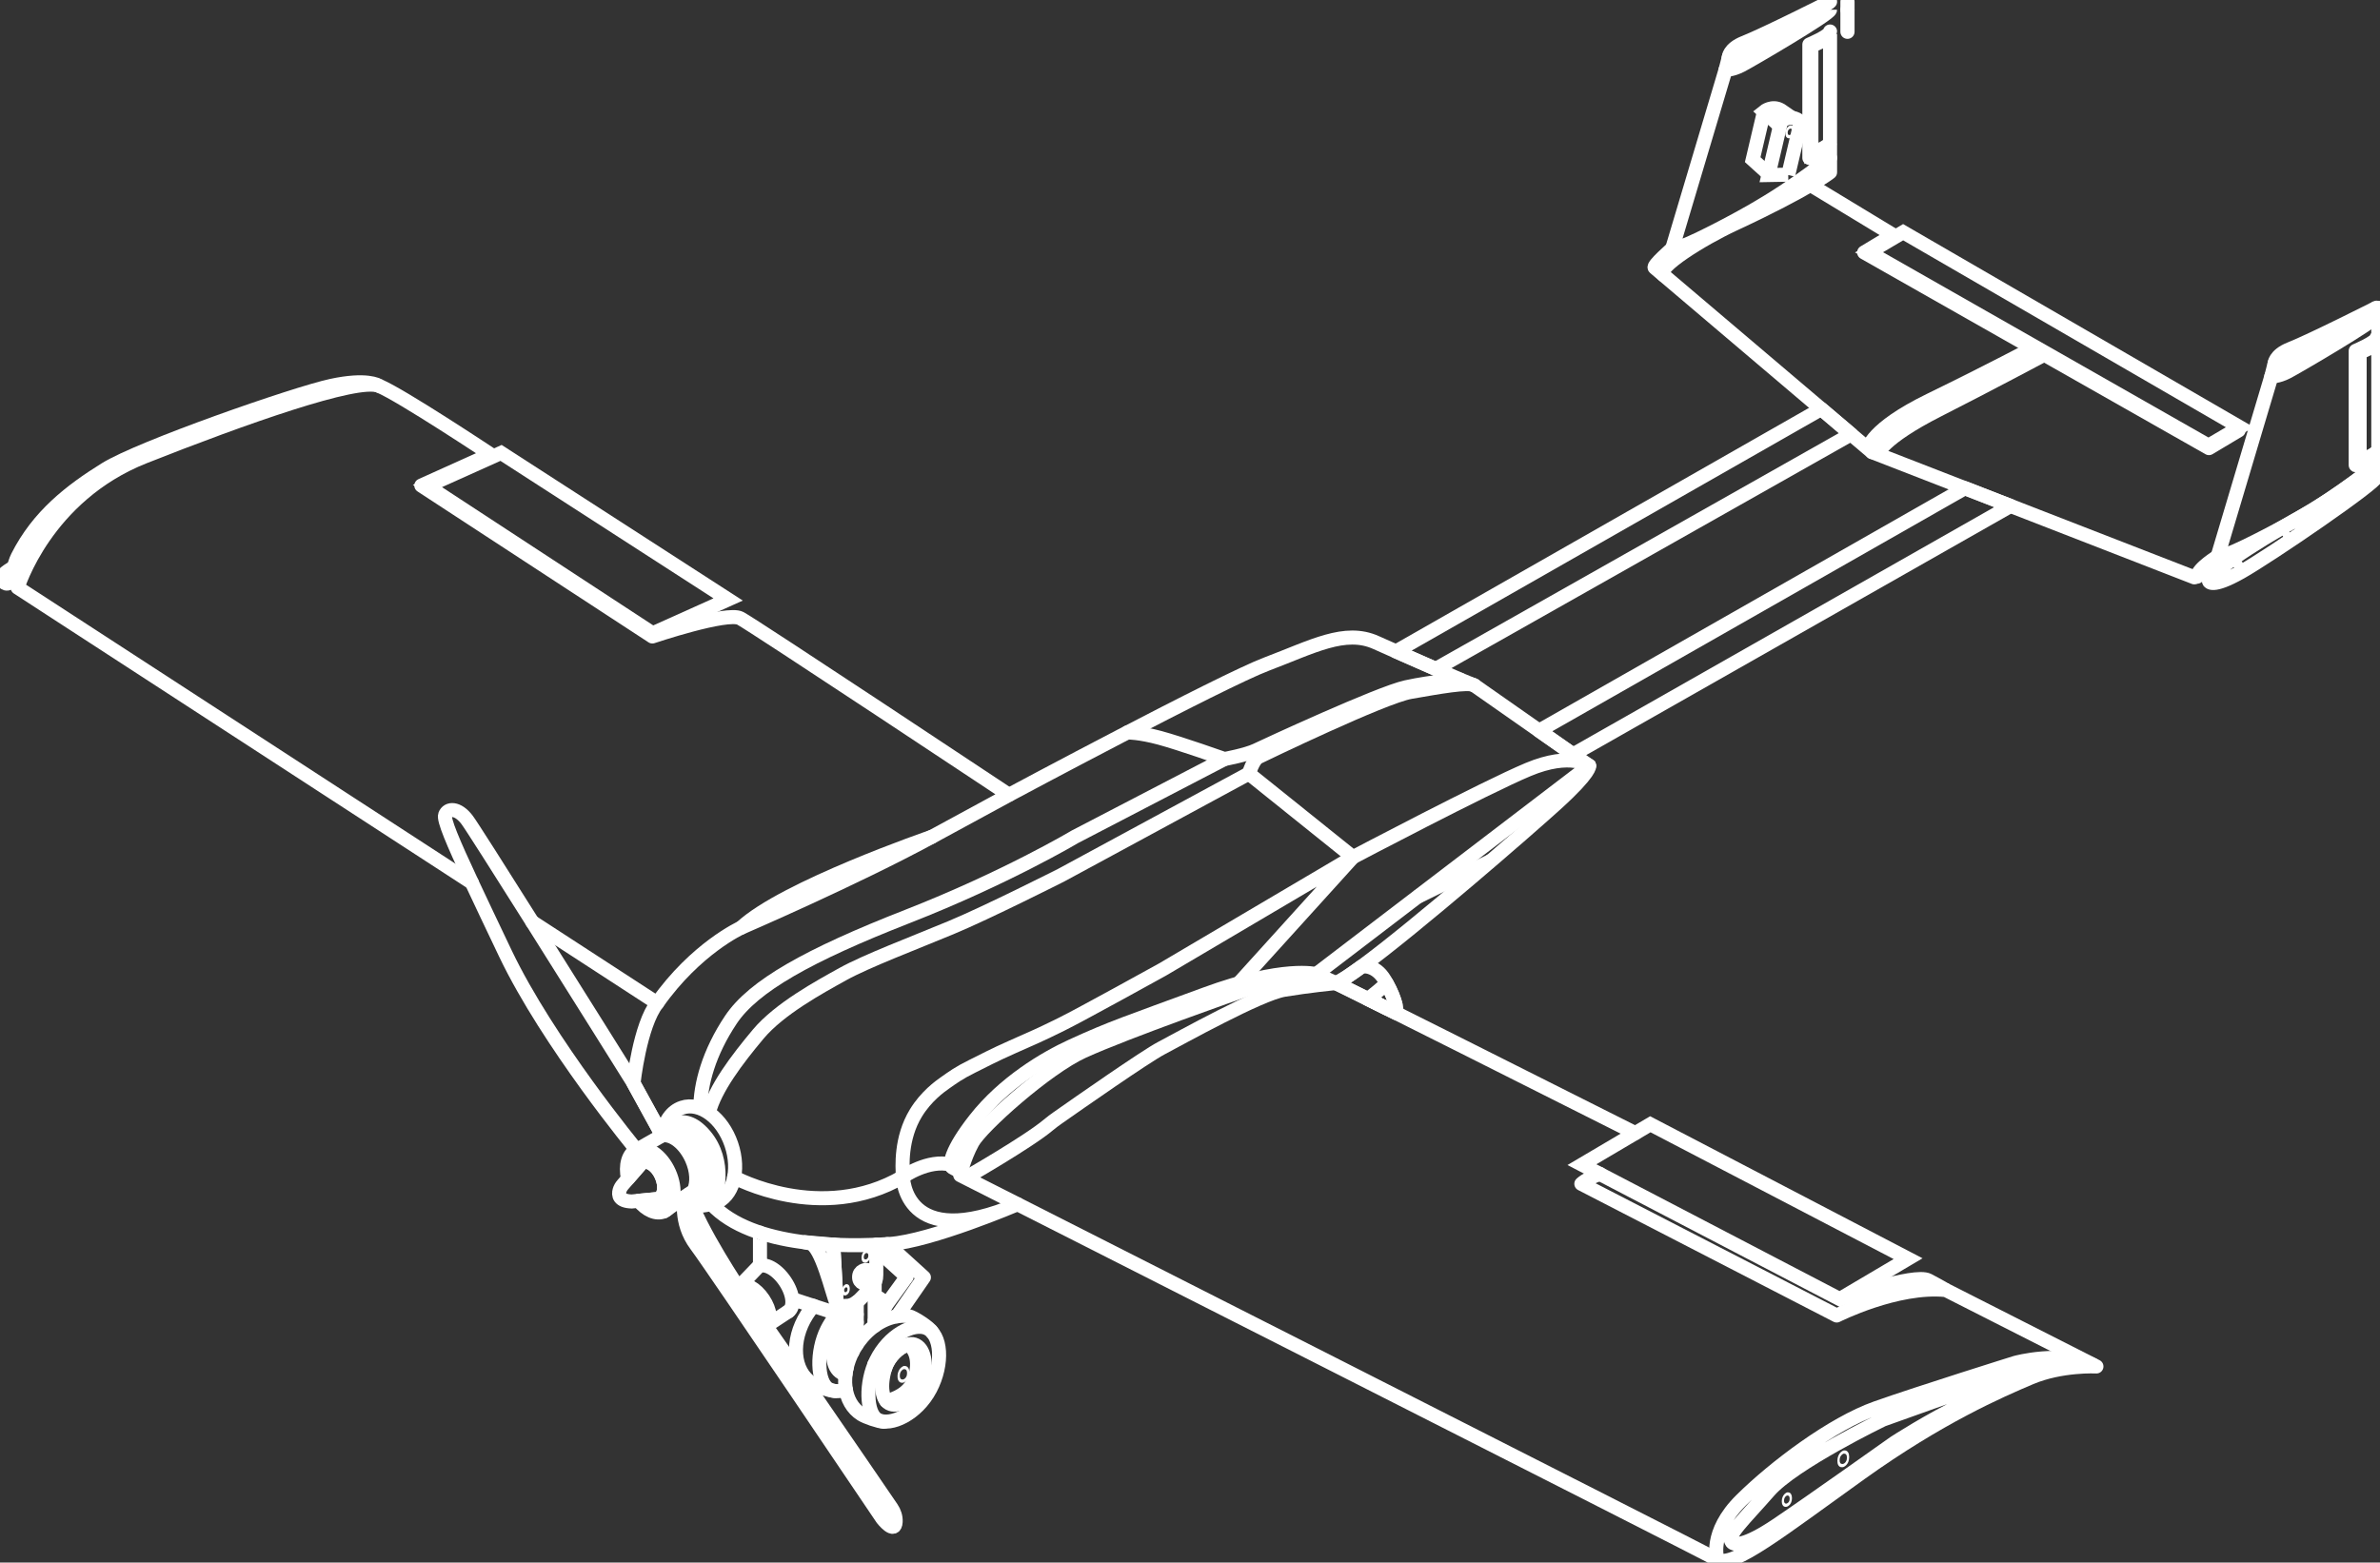 <svg width="166" height="109" viewBox="0 0 166 109" fill="none" xmlns="http://www.w3.org/2000/svg">
<rect x="0" y="0" width="166" height="109" fill="#333333" stroke="none"/>
<g clip-path="url(#clip0)">
<path d="M125.539 1.922C125.539 1.922 125.438 1.915 125.426 2.018C125.415 2.119 125.514 2.131 125.514 2.131C125.514 2.131 125.612 2.143 125.627 2.039C125.638 1.933 125.539 1.922 125.539 1.922Z" stroke="white" stroke-width="0.495" stroke-miterlimit="10" stroke-linecap="round" stroke-linejoin="round"/>
<path d="M122.705 2.892C122.705 2.892 122.575 2.885 122.557 3.017C122.54 3.148 122.67 3.163 122.67 3.163C122.67 3.163 122.799 3.179 122.816 3.045C122.834 2.909 122.705 2.892 122.705 2.892Z" stroke="white" stroke-width="0.491" stroke-miterlimit="10" stroke-linecap="round" stroke-linejoin="round"/>
<path d="M162.035 23.457C162.035 23.457 161.934 23.45 161.922 23.554C161.91 23.655 162.009 23.666 162.009 23.666C162.009 23.666 162.108 23.678 162.122 23.575C162.134 23.471 162.035 23.457 162.035 23.457Z" stroke="white" stroke-width="0.493" stroke-miterlimit="10" stroke-linecap="round" stroke-linejoin="round"/>
<path d="M159.864 36.732C159.864 36.732 159.608 36.748 159.608 37.007C159.608 37.265 159.864 37.263 159.864 37.263C159.864 37.263 160.121 37.263 160.121 36.997C160.121 36.732 159.864 36.732 159.864 36.732Z" stroke="white" stroke-width="0.987" stroke-miterlimit="10" stroke-linecap="round" stroke-linejoin="round"/>
<path d="M155.692 39.312C155.692 39.312 155.358 39.333 155.358 39.671C155.358 40.01 155.692 40.005 155.692 40.005C155.692 40.005 156.027 40.005 156.027 39.66C156.027 39.314 155.692 39.312 155.692 39.312Z" stroke="white" stroke-width="0.987" stroke-miterlimit="10" stroke-linecap="round" stroke-linejoin="round"/>
<path d="M98.852 62.569L103.994 60.044" stroke="white" stroke-width="0.98" stroke-miterlimit="10"/>
<path d="M61.777 91.073C61.645 90.803 61.448 90.599 61.186 90.488C61.127 90.462 61.066 90.444 61.003 90.432" stroke="white" stroke-width="0.98" stroke-miterlimit="10" stroke-linecap="round" stroke-linejoin="round"/>
<path d="M59.077 94.102C58.811 93.933 58.733 93.578 58.907 93.315C59.079 93.052 59.435 92.979 59.701 93.148C59.72 93.16 59.738 93.174 59.755 93.188" stroke="white" stroke-width="0.98" stroke-miterlimit="10" stroke-linecap="round" stroke-linejoin="round"/>
<path d="M59.757 92.239C59.383 92.509 59.049 92.901 58.893 93.334C58.568 94.238 58.611 95.103 59.051 95.436" stroke="white" stroke-width="0.98" stroke-miterlimit="10" stroke-linecap="round" stroke-linejoin="round"/>
<path d="M59.077 94.102L59.456 94.309" stroke="white" stroke-width="0.98" stroke-miterlimit="10" stroke-linecap="round" stroke-linejoin="round"/>
<path d="M58.203 97.027C57.827 97.001 56.974 96.71 56.652 96.508C55.3 95.664 55.131 93.517 56.277 91.712C56.419 91.489 56.572 91.285 56.741 91.094" stroke="white" stroke-width="0.98" stroke-miterlimit="10" stroke-linecap="round" stroke-linejoin="round"/>
<path d="M61.005 92.138L63.237 89.067L61.12 87.147" stroke="white" stroke-width="0.98" stroke-miterlimit="10" stroke-linecap="round" stroke-linejoin="round"/>
<path d="M62.561 91.82L64.44 89.105L61.886 86.783" stroke="white" stroke-width="0.98" stroke-miterlimit="10" stroke-linecap="round" stroke-linejoin="round"/>
<path d="M55.251 90.613L57.808 91.442C57.808 91.442 58.66 91.703 58.354 90.968L58.119 86.823L56.033 86.642C56.209 86.68 56.36 86.706 56.473 86.724C57.285 86.861 58.05 90.227 58.356 90.965" stroke="white" stroke-width="0.98" stroke-miterlimit="10"/>
<path d="M53.014 85.989C53.01 85.987 53.007 85.987 53.007 85.987V88.308" stroke="white" stroke-width="0.98" stroke-miterlimit="10"/>
<path d="M54.985 91.48C55.437 91.181 55.336 90.242 54.757 89.382C54.177 88.522 53.344 88.066 52.889 88.362L51.576 89.727L51.489 89.802C51.514 89.774 51.545 89.748 51.576 89.727C51.978 89.462 52.72 89.868 53.233 90.632C53.746 91.395 53.838 92.232 53.436 92.497" stroke="white" stroke-width="0.98" stroke-miterlimit="10" stroke-linecap="round" stroke-linejoin="round"/>
<path d="M49.304 82.639C49.537 80.841 48.524 79.93 48.524 79.93" stroke="white" stroke-width="0.98" stroke-miterlimit="10" stroke-linecap="round" stroke-linejoin="round"/>
<path d="M47.995 79.413C47.995 79.413 47.484 78.776 46.502 78.741" stroke="white" stroke-width="0.98" stroke-miterlimit="10" stroke-linecap="round" stroke-linejoin="round"/>
<path d="M48.588 84.107C48.882 83.872 49.12 83.332 49.12 83.332" stroke="white" stroke-width="0.98" stroke-miterlimit="10" stroke-linecap="round" stroke-linejoin="round"/>
<path d="M93.162 68.575C93.162 68.575 91.28 68.76 89.576 69.042C87.869 69.324 82.355 72.402 80.999 73.116C79.866 73.715 75.254 76.937 73.778 77.973C73.554 78.13 73.335 78.292 73.126 78.468C71.729 79.648 67.341 82.162 67.341 82.162" stroke="white" stroke-width="0.98" stroke-miterlimit="10"/>
<path d="M97.336 70.078C97.244 69.707 97.049 69.19 96.722 68.603C96.722 68.603 96.724 68.605 96.722 68.603C96.689 68.542 96.651 68.474 96.613 68.41C96.609 68.401 96.602 68.391 96.597 68.382C95.909 67.212 94.97 67.423 94.97 67.423C94.127 68.044 93.487 68.46 93.162 68.575L95.379 69.674L96.715 70.339L97.367 70.663C97.416 70.583 97.409 70.379 97.336 70.078Z" stroke="white" stroke-width="0.98" stroke-miterlimit="10" stroke-linecap="round" stroke-linejoin="round"/>
<path d="M96.722 68.601C96.722 68.601 95.57 69.634 95.379 69.674L96.715 70.339C96.924 70.259 97.138 70.165 97.336 70.078C97.244 69.707 97.049 69.19 96.722 68.601Z" stroke="white" stroke-width="0.98" stroke-miterlimit="10" stroke-linecap="round" stroke-linejoin="round"/>
<path d="M87.101 53.963L74.018 61.047C74.018 61.047 68.881 63.648 66.331 64.707C63.779 65.769 60.41 67.047 58.79 67.947C57.17 68.847 54.37 70.363 52.882 72.139C51.394 73.915 49.864 75.936 49.435 77.625" stroke="white" stroke-width="0.98" stroke-miterlimit="10"/>
<path d="M85.406 52.946L74.969 58.373C74.969 58.373 70.178 61.233 63.286 63.93C56.395 66.627 52.55 68.779 50.98 71.129C49.438 73.436 48.847 75.642 48.847 77.315" stroke="white" stroke-width="0.98" stroke-miterlimit="10"/>
<path d="M0.961 39.563C0.961 39.563 0.203 39.983 0.12 40.256C0.075 40.402 0.327 40.853 0.624 40.667C1.041 40.407 1.05 40.282 1.05 40.282" stroke="white" stroke-width="0.98" stroke-miterlimit="10" stroke-linecap="round" stroke-linejoin="round"/>
<path d="M26.431 26.913C26.431 26.913 26.428 26.913 26.426 26.911C26.362 26.869 25.569 26.385 23.118 26.913C20.556 27.466 9.794 31.218 7.355 32.733C4.935 34.237 2.672 35.98 1.227 38.842C1.227 38.842 0.544 40.153 1.366 40.595" stroke="white" stroke-width="0.98" stroke-miterlimit="10"/>
<path d="M127.642 0.679C127.642 0.982 122.128 4.21 121.45 4.558C120.772 4.906 120.355 4.861 120.355 4.861" stroke="white" stroke-width="0.98" stroke-miterlimit="10"/>
<path d="M165.762 32.444C165.762 32.444 162.899 34.693 160.806 35.87C158.713 37.049 154.496 39.481 154.077 40.55C154.077 40.55 154.24 41.065 156.29 39.909C158.339 38.753 165.765 33.668 165.765 33.253C165.765 32.837 165.762 32.444 165.762 32.444Z" stroke="white" stroke-width="0.987" stroke-miterlimit="10" stroke-linecap="round" stroke-linejoin="round"/>
<path d="M158.426 26.246L154.703 38.729C154.703 38.729 154.696 38.774 154.706 38.788C154.887 39.077 158.263 37.279 158.746 37.023C159.631 36.551 160.893 35.872 162.511 34.806C163.832 33.936 164.922 33.116 165.765 32.442V31.523C165.765 31.829 164.309 32.442 164.309 32.442V24.477C164.309 24.477 165.765 23.866 165.765 23.561" stroke="white" stroke-width="0.987" stroke-miterlimit="10" stroke-linecap="round" stroke-linejoin="round"/>
<path d="M165.762 22.034C165.762 22.339 160.21 25.591 159.528 25.941C158.845 26.291 158.426 26.246 158.426 26.246" stroke="white" stroke-width="0.987" stroke-miterlimit="10"/>
<path d="M165.885 23.58V22.05" stroke="white" stroke-width="0.987" stroke-miterlimit="10" stroke-linecap="round" stroke-linejoin="round"/>
<path d="M165.885 23.772C165.885 24.078 164.576 24.595 164.576 24.595V32.169C164.576 32.169 165.885 31.652 165.885 31.347V23.772Z" stroke="white" stroke-width="0.987" stroke-miterlimit="10"/>
<path d="M154.713 38.797C154.713 38.797 153.296 39.648 153.251 40.223" stroke="white" stroke-width="0.987" stroke-miterlimit="10" stroke-linecap="round" stroke-linejoin="round"/>
<path d="M158.645 25.396C159.382 25.779 165.76 21.467 165.76 21.467" stroke="white" stroke-width="0.987" stroke-miterlimit="10" stroke-linecap="round" stroke-linejoin="round"/>
<path d="M159.714 24.357C158.645 24.783 158.645 25.393 158.645 25.393C159.382 25.776 165.76 21.465 165.76 21.465C165.76 21.465 161.282 23.735 159.714 24.357Z" stroke="white" stroke-width="0.987" stroke-miterlimit="10"/>
<path d="M158.426 26.246L158.645 25.396" stroke="white" stroke-width="0.987" stroke-miterlimit="10" stroke-linecap="round" stroke-linejoin="round"/>
<path d="M165.885 21.481V22.05" stroke="white" stroke-width="0.987" stroke-miterlimit="10" stroke-linecap="round" stroke-linejoin="round"/>
<path d="M120.357 4.861L116.659 17.255C116.659 17.255 116.652 17.299 116.661 17.313C116.84 17.6 120.195 15.817 120.673 15.561C121.551 15.091 122.806 14.416 124.412 13.359C125.723 12.495 126.806 11.682 127.642 11.014V10.103C127.642 10.406 126.199 11.014 126.199 11.014V3.106C126.199 3.106 127.642 2.5 127.642 2.197" stroke="white" stroke-width="0.98" stroke-miterlimit="10" stroke-linecap="round" stroke-linejoin="round"/>
<path d="M128.857 2.216V0.686" stroke="white" stroke-width="0.989" stroke-miterlimit="10" stroke-linecap="round" stroke-linejoin="round"/>
<path d="M127.642 2.389C127.642 2.692 126.342 3.205 126.342 3.205V10.721C126.342 10.721 127.642 10.209 127.642 9.905V2.389Z" stroke="white" stroke-width="0.98" stroke-miterlimit="10"/>
<path d="M120.576 4.015C121.309 4.393 127.644 0.115 127.644 0.115" stroke="white" stroke-width="0.98" stroke-miterlimit="10" stroke-linecap="round" stroke-linejoin="round"/>
<path d="M120.357 4.861L120.576 4.015" stroke="white" stroke-width="0.98" stroke-miterlimit="10" stroke-linecap="round" stroke-linejoin="round"/>
<path d="M128.857 0.115V0.686" stroke="white" stroke-width="0.989" stroke-miterlimit="10" stroke-linecap="round" stroke-linejoin="round"/>
<path d="M116.661 17.314C116.661 17.314 115.253 18.535 115.413 18.672L130.576 31.54L153.048 40.273" stroke="white" stroke-width="0.98" stroke-miterlimit="10" stroke-linecap="round" stroke-linejoin="round"/>
<path d="M116.03 19.188C115.441 18.692 118.768 16.641 120.937 15.633C126.21 13.183 127.644 12.018 127.644 12.018V11.012" stroke="white" stroke-width="0.98" stroke-miterlimit="10" stroke-linecap="round" stroke-linejoin="round"/>
<path d="M126.276 12.901L132.042 16.395" stroke="white" stroke-width="0.98" stroke-miterlimit="10" stroke-linecap="round" stroke-linejoin="round"/>
<path d="M132.042 16.395L130.02 17.61L154.07 31.258L156.14 30.022" stroke="white" stroke-width="0.98" stroke-miterlimit="10" stroke-linecap="round" stroke-linejoin="round"/>
<path d="M132.739 16.198L130.361 17.602L154.042 31.084L156.22 29.799L132.739 16.198Z" stroke="white" stroke-width="0.98" stroke-miterlimit="10"/>
<path d="M142.169 24.503C142.169 24.503 139.322 26.129 134.976 28.224C130.731 30.271 130.578 31.54 130.578 31.54" stroke="white" stroke-width="0.98" stroke-miterlimit="10" stroke-linecap="round" stroke-linejoin="round"/>
<path d="M141.743 24.305C141.743 24.305 138.889 25.83 134.623 27.91C130.425 29.956 130.298 31.302 130.298 31.302" stroke="white" stroke-width="0.98" stroke-miterlimit="10"/>
<path d="M142.585 24.74C142.585 24.74 138.63 26.848 135.176 28.603C131.218 30.614 130.95 31.683 130.95 31.683" stroke="white" stroke-width="0.98" stroke-miterlimit="10"/>
<path d="M37.127 64.312L45.838 69.975C48.541 66.138 51.7 64.71 51.7 64.71C54.688 61.914 64.993 58.373 64.993 58.373L70.376 55.448C70.376 55.448 52.555 43.618 51.637 43.132C50.719 42.643 45.501 44.398 45.501 44.398L29.388 33.87L34.212 31.695C34.212 31.695 27.945 27.534 26.433 26.916C24.924 26.298 16.949 29.127 10.058 31.854C3.164 34.584 1.229 40.987 1.229 40.987L32.912 61.575" stroke="white" stroke-width="0.98" stroke-miterlimit="10" stroke-linecap="round" stroke-linejoin="round"/>
<path d="M34.947 31.593L29.811 33.901L45.52 44.182L50.787 41.816L34.947 31.593Z" stroke="white" stroke-width="0.98" stroke-miterlimit="10"/>
<path d="M87.054 68.984C87.389 68.866 90.212 67.874 91.803 67.952L93.009 68.499C94.607 69.258 107.815 75.903 114.055 79.042C107.815 75.903 94.607 69.258 93.009 68.499L91.803 67.952C90.212 67.874 87.389 68.868 87.054 68.984ZM87.054 68.984C87.05 68.984 87.045 68.986 87.04 68.988C87.038 68.99 87.035 68.99 87.033 68.99C87.031 68.99 87.031 68.99 87.028 68.99V68.993C87.026 68.993 87.024 68.993 87.021 68.993C87.021 68.993 87.021 68.993 87.019 68.995C86.423 69.202 78.621 71.934 75.551 73.33C72.994 74.493 68.44 78.574 67.826 79.7C67.202 80.844 66.974 81.974 66.974 81.974C66.974 81.974 118.695 108.189 119.79 108.796C120.885 109.402 124.254 106.716 129.768 102.772C135.282 98.827 139.482 97.008 141.627 96.099C143.772 95.19 146.221 95.319 146.221 95.319L135.72 89.988C132.306 89.643 128.106 91.764 128.106 91.764L110.295 82.578C110.591 82.319 111.046 82.087 111.585 81.882" stroke="white" stroke-width="0.98" stroke-miterlimit="10" stroke-linecap="round" stroke-linejoin="round"/>
<path d="M146.046 95.234C143.278 95.084 141.281 95.925 141.281 95.925C141.281 95.925 139.393 96.764 136.982 97.908C134.618 99.029 132.141 100.638 132.141 100.638C132.141 100.638 126.168 104.879 123.92 106.39C121.671 107.9 120.955 107.788 120.786 107.564C120.426 107.092 121.589 106.058 123.378 104.01C125.102 102.036 131.32 99.029 131.32 99.029C131.32 99.029 139.525 96.104 141.001 95.552C142.479 94.997 146.046 95.234 146.046 95.234ZM146.046 95.234C143.727 94.194 140.575 95.063 140.575 95.063C140.575 95.063 133.924 97.142 130.86 98.225C127.797 99.308 123.771 102.342 121.452 104.639C119.133 106.935 119.79 108.798 119.79 108.798" stroke="white" stroke-width="0.98" stroke-miterlimit="10"/>
<path d="M128.318 90.617L133.085 87.8L115.107 78.424L110.337 81.241L128.318 90.617Z" stroke="white" stroke-width="0.98" stroke-miterlimit="10"/>
<path d="M135.718 89.993C135.718 89.993 135.477 89.831 134.493 89.311C133.535 88.806 128.318 90.62 128.318 90.62" stroke="white" stroke-width="0.98" stroke-miterlimit="10"/>
<path d="M45.838 69.975C44.621 71.519 44.185 75.564 44.185 75.564L46.184 79.204" stroke="white" stroke-width="0.98" stroke-miterlimit="10" stroke-linecap="round" stroke-linejoin="round"/>
<path d="M51.7 64.71C51.7 64.71 59.609 61.298 64.991 58.373" stroke="white" stroke-width="0.98" stroke-miterlimit="10" stroke-linecap="round" stroke-linejoin="round"/>
<path d="M70.376 55.446C70.376 55.446 85.178 47.516 88.361 46.316C91.544 45.113 93.809 43.844 95.975 44.821C98.144 45.796 101.842 47.404 101.842 47.404L102.834 47.81L110.843 53.416C110.843 53.416 111.006 53.825 108.578 56.033C106.594 57.84 98.744 64.653 94.97 67.424C94.97 67.424 93.369 68.594 93.162 68.575" stroke="white" stroke-width="0.98" stroke-miterlimit="10"/>
<path d="M49.614 83.983C52.503 87.093 59.152 86.971 62.039 86.776C64.927 86.581 70.969 84.004 70.969 84.004C63.039 87.394 62.978 82.087 62.978 82.087C57.262 85.437 51.204 82.12 51.204 82.12" stroke="white" stroke-width="0.98" stroke-miterlimit="10" stroke-linecap="round" stroke-linejoin="round"/>
<path d="M78.637 51.092C78.637 51.092 79.466 51.083 80.909 51.473C82.353 51.863 85.406 52.946 85.406 52.946C85.406 52.946 86.927 52.664 87.605 52.34C88.283 52.016 96.182 48.353 98.064 47.941C99.945 47.53 101.842 47.406 101.842 47.406" stroke="white" stroke-width="0.98" stroke-miterlimit="10" stroke-linecap="round" stroke-linejoin="round"/>
<path d="M110.841 53.416L91.803 67.952" stroke="white" stroke-width="0.98" stroke-miterlimit="10"/>
<path d="M102.834 47.81C102.443 47.537 100.296 47.939 98.393 48.265C96.491 48.59 88.109 52.643 87.761 52.814C87.41 52.988 87.104 53.963 87.104 53.963L94.367 59.792C94.367 59.792 103.578 54.938 106.575 53.683C109.572 52.426 110.841 53.418 110.841 53.418" stroke="white" stroke-width="0.98" stroke-miterlimit="10" stroke-linecap="round" stroke-linejoin="round"/>
<path d="M91.803 67.952C91.803 67.952 89.54 67.341 84.059 69.357C78.578 71.373 77.613 71.664 74.771 72.963C72.878 73.83 70.034 75.52 68.01 78.097C66.288 80.289 66.182 81.283 66.423 81.433C66.663 81.584 66.971 81.694 66.971 81.694" stroke="white" stroke-width="0.98" stroke-miterlimit="10" stroke-linecap="round" stroke-linejoin="round"/>
<path d="M86.395 68.593L94.365 59.792L81.074 67.635C81.074 67.635 75.463 70.743 74.039 71.448C72.596 72.162 72.052 72.397 70.616 73.029C69.326 73.598 68.513 74.035 67.816 74.378C66.849 74.855 66.434 75.172 65.897 75.548C65.563 75.781 64.591 76.474 63.88 77.644C62.811 79.403 62.933 81.377 62.98 82.087C62.98 82.087 64.749 80.83 66.331 81.243" stroke="white" stroke-width="0.98" stroke-miterlimit="10" stroke-linecap="round" stroke-linejoin="round"/>
<path d="M49.614 83.983C49.692 83.969 49.767 83.947 49.845 83.924C51.117 83.499 51.637 81.664 51.008 79.824C50.38 77.984 48.842 76.84 47.571 77.266C46.82 77.517 46.332 78.259 46.187 79.206" stroke="white" stroke-width="0.98" stroke-miterlimit="10" stroke-linecap="round" stroke-linejoin="round"/>
<path d="M44.402 80.219L46.184 79.204" stroke="white" stroke-width="0.98" stroke-miterlimit="10"/>
<path d="M46.184 79.204L44.206 75.6C44.192 75.574 44.178 75.55 44.164 75.527C43.851 75.026 40.239 69.254 37.127 64.313C34.855 60.709 32.849 57.546 32.578 57.191C31.923 56.324 31.222 56.369 31.048 56.846C30.927 57.175 31.547 58.66 32.91 61.573C33.534 62.91 34.313 64.545 35.248 66.507C38.224 72.745 44.402 80.219 44.402 80.219" stroke="white" stroke-width="0.98" stroke-miterlimit="10"/>
<path d="M48.235 83.983C48.508 84.276 49.614 83.983 49.614 83.983C50.189 83.174 50.624 80.555 48.847 78.88C47.312 77.432 46.137 79.051 46.184 79.206" stroke="white" stroke-width="0.98" stroke-miterlimit="10"/>
<path d="M47.999 83.332C48.76 85.771 51.7 90.122 51.7 90.122" stroke="white" stroke-width="0.98" stroke-miterlimit="10" stroke-linecap="round" stroke-linejoin="round"/>
<path d="M100.142 46.661L129.109 30.292L127.03 28.528L97.369 45.442L100.142 46.661Z" stroke="white" stroke-width="0.98" stroke-miterlimit="10" stroke-linecap="round" stroke-linejoin="round"/>
<path d="M109.718 52.629L140.233 35.292L137.048 34.053L107.349 50.97L109.718 52.629Z" stroke="white" stroke-width="0.98" stroke-miterlimit="10" stroke-linecap="round" stroke-linejoin="round"/>
<path d="M54.985 91.48L53.438 92.497" stroke="white" stroke-width="0.98" stroke-miterlimit="10" stroke-linecap="round" stroke-linejoin="round"/>
<path d="M61.005 89.485V92.485" stroke="white" stroke-width="0.98" stroke-miterlimit="10" stroke-linecap="round" stroke-linejoin="round"/>
<path d="M58.98 95.831C58.917 95.831 58.86 95.826 58.799 95.815C58.116 95.549 57.916 94.52 58.309 93.275C58.542 92.542 59.185 91.903 59.755 91.686" stroke="white" stroke-width="0.98" stroke-miterlimit="10" stroke-linecap="round" stroke-linejoin="round"/>
<path d="M58.997 96.926C58.559 97.086 58.142 97.086 57.801 96.893C56.977 96.43 56.927 94.266 57.681 92.751C58.024 92.06 58.491 91.503 58.992 91.106" stroke="white" stroke-width="0.98" stroke-miterlimit="10" stroke-linecap="round" stroke-linejoin="round"/>
<path d="M60.989 95.173C60.986 95.176 60.986 95.176 60.989 95.173" stroke="white" stroke-width="0.98" stroke-miterlimit="10" stroke-linecap="round" stroke-linejoin="round"/>
<path d="M59.757 90.831V91.686V93.789" stroke="white" stroke-width="0.98" stroke-miterlimit="10" stroke-linecap="round" stroke-linejoin="round"/>
<path d="M123.034 7.789L122.246 11.137L123.343 12.13" stroke="white" stroke-width="0.98" stroke-miterlimit="10"/>
<path d="M124.981 8.219L124.207 7.683C123.599 7.326 123.034 7.789 123.034 7.789L124.146 8.799" stroke="white" stroke-width="0.98" stroke-miterlimit="10"/>
<path d="M124.725 12.21L125.596 8.505C124.847 7.854 124.216 8.505 124.216 8.505L123.345 12.21L124.725 12.185" stroke="white" stroke-width="0.98" stroke-miterlimit="10"/>
<path d="M121.636 2.986C120.574 3.409 120.574 4.015 120.574 4.015C121.306 4.393 127.642 0.115 127.642 0.115C127.642 0.115 123.194 2.366 121.636 2.986Z" stroke="white" stroke-width="0.98" stroke-miterlimit="10"/>
<path d="M47.764 83.494C47.764 83.494 47.352 85.242 48.564 86.858C49.777 88.475 61.547 105.936 61.547 105.936C61.547 105.936 62.422 107.062 62.469 106.155C62.488 105.816 62.378 105.483 62.187 105.201C60.73 103.063 52.929 91.649 51.7 90.12C50.344 88.433 47.983 85.38 47.764 83.494Z" stroke="white" stroke-width="0.98" stroke-miterlimit="10" stroke-linecap="round" stroke-linejoin="round"/>
<path d="M46.672 81.786C46.146 80.602 45.129 79.901 44.402 80.219C43.82 80.47 43.599 81.297 43.801 82.22L44.786 81.086C45.219 80.895 45.826 81.314 46.137 82.016C46.45 82.721 46.354 83.445 45.923 83.632L44.545 83.764C45.082 84.417 45.774 84.734 46.309 84.499C47.036 84.185 47.199 82.965 46.672 81.786Z" stroke="white" stroke-width="0.98" stroke-miterlimit="10" stroke-linecap="round" stroke-linejoin="round"/>
<path d="M46.309 84.502L48.392 83.059C48.654 82.519 48.621 81.678 48.254 80.853C47.773 79.777 46.888 79.077 46.184 79.204" stroke="white" stroke-width="0.98" stroke-miterlimit="10" stroke-linecap="round" stroke-linejoin="round"/>
<path d="M43.801 82.221L43.439 82.641C43.338 82.758 43.255 82.892 43.213 83.043C43.128 83.346 43.159 83.783 44.065 83.811L44.548 83.764L45.925 83.632C46.358 83.445 46.453 82.721 46.139 82.016C45.826 81.311 45.221 80.895 44.788 81.086L43.801 82.221Z" stroke="white" stroke-width="0.98" stroke-miterlimit="10" stroke-linecap="round" stroke-linejoin="round"/>
<path d="M61.634 99.177C61.257 99.151 60.405 98.859 60.082 98.657C58.806 97.861 58.585 95.909 59.522 94.175C59.581 94.069 59.642 93.966 59.708 93.862C59.783 93.74 59.866 93.625 59.953 93.514C60.876 92.288 62.227 91.642 63.376 91.811C63.68 91.858 64.847 92.593 65.034 92.948" stroke="white" stroke-width="0.98" stroke-miterlimit="10" stroke-linecap="round" stroke-linejoin="round"/>
<path d="M63.762 93.784C63.626 93.742 63.463 93.752 63.291 93.806C62.698 93.977 61.989 94.647 61.742 95.427C61.368 96.613 61.483 97.743 62.133 97.945C62.166 97.955 62.199 97.964 62.232 97.969C62.929 98.077 63.788 97.438 64.249 96.327C64.725 95.189 64.468 93.996 63.762 93.784Z" stroke="white" stroke-width="0.98" stroke-miterlimit="10" stroke-linecap="round" stroke-linejoin="round"/>
<path d="M64.619 92.641C63.696 92.253 61.989 93.129 61.111 94.901C60.358 96.416 60.386 98.618 61.231 99.045C62.121 99.494 63.948 98.662 64.883 96.893C65.817 95.124 65.662 93.078 64.619 92.641Z" stroke="white" stroke-width="0.98" stroke-miterlimit="10" stroke-linecap="round" stroke-linejoin="round"/>
<path d="M61.822 97.734C62.42 97.593 63.357 97.215 63.724 96.325C64.183 95.22 63.955 94.06 63.291 93.803C62.698 93.975 61.989 94.645 61.742 95.425" stroke="white" stroke-width="0.98" stroke-miterlimit="10" stroke-linecap="round" stroke-linejoin="round"/>
<path d="M61.12 86.825C61.12 86.825 61.12 88.242 61.12 88.924C61.12 89.607 60.803 89.765 60.005 90.61C59.206 91.454 58.354 90.968 58.354 90.968L58.119 86.823H58.128" stroke="white" stroke-width="0.98" stroke-miterlimit="10" stroke-linecap="round" stroke-linejoin="round"/>
<path d="M160.055 24.446C160.055 24.446 159.923 24.437 159.907 24.571C159.89 24.703 160.02 24.717 160.02 24.717C160.02 24.717 160.149 24.733 160.166 24.597C160.185 24.463 160.055 24.446 160.055 24.446Z" stroke="white" stroke-width="0.493" stroke-miterlimit="10" stroke-linecap="round" stroke-linejoin="round"/>
<path d="M63.013 95.514C63.016 95.514 63.089 95.495 63.15 95.523C63.181 95.537 63.209 95.561 63.23 95.599C63.251 95.638 63.265 95.697 63.265 95.791C63.265 95.888 63.246 95.956 63.225 96.01C63.192 96.087 63.141 96.141 63.093 96.177C63.07 96.193 63.049 96.205 63.032 96.212L63.016 96.219L63.011 96.221H63.009C63.004 96.224 62.931 96.24 62.872 96.214C62.842 96.2 62.813 96.179 62.794 96.141C62.773 96.104 62.759 96.047 62.759 95.958C62.761 95.862 62.778 95.793 62.799 95.74C62.832 95.66 62.886 95.601 62.936 95.561C62.959 95.542 62.983 95.528 62.997 95.521L63.013 95.514ZM63.013 95.293L63.009 95.295C63.004 95.3 62.91 95.333 62.809 95.436C62.759 95.49 62.707 95.563 62.665 95.662C62.625 95.756 62.599 95.876 62.601 96.007C62.599 96.136 62.623 96.235 62.663 96.303C62.721 96.409 62.804 96.444 62.872 96.454C62.941 96.463 62.997 96.447 63.009 96.447H63.011C63.018 96.442 63.112 96.418 63.214 96.317C63.265 96.268 63.317 96.195 63.359 96.101C63.4 96.005 63.425 95.885 63.425 95.751C63.425 95.617 63.402 95.512 63.362 95.441C63.301 95.331 63.214 95.298 63.143 95.288C63.072 95.274 63.018 95.291 63.013 95.293Z" fill="white"/>
<path d="M128.567 101.406L128.572 101.404C128.588 101.399 128.65 101.392 128.704 101.416C128.737 101.43 128.763 101.453 128.784 101.491C128.805 101.531 128.819 101.587 128.819 101.684C128.819 101.782 128.8 101.848 128.779 101.902C128.746 101.98 128.694 102.034 128.647 102.069C128.624 102.085 128.603 102.097 128.586 102.104L128.57 102.111L128.565 102.114H128.563C128.563 102.114 128.56 102.114 128.558 102.116C128.539 102.121 128.478 102.132 128.424 102.109C128.391 102.097 128.365 102.076 128.346 102.038C128.325 102.001 128.311 101.944 128.311 101.855C128.311 101.759 128.329 101.691 128.351 101.637C128.384 101.557 128.438 101.496 128.487 101.458C128.511 101.439 128.532 101.425 128.548 101.418L128.567 101.406ZM128.567 101.186L128.563 101.188C128.555 101.19 128.464 101.225 128.362 101.329C128.313 101.383 128.261 101.456 128.219 101.552C128.179 101.648 128.153 101.768 128.153 101.9C128.153 102.027 128.176 102.128 128.214 102.196C128.271 102.304 128.355 102.337 128.424 102.346C128.492 102.356 128.546 102.341 128.56 102.337H128.563C128.57 102.334 128.661 102.309 128.765 102.208C128.817 102.158 128.869 102.085 128.911 101.991C128.951 101.895 128.977 101.775 128.977 101.641C128.977 101.507 128.953 101.402 128.913 101.331C128.852 101.221 128.765 101.186 128.694 101.178C128.626 101.169 128.572 101.183 128.567 101.186Z" fill="white"/>
<path d="M124.628 104.879C124.626 104.879 124.567 104.895 124.52 104.874C124.496 104.865 124.475 104.846 124.461 104.818C124.445 104.79 124.433 104.75 124.433 104.675C124.433 104.599 124.447 104.548 124.463 104.505C124.489 104.444 124.529 104.397 124.567 104.367C124.588 104.35 124.605 104.339 124.617 104.334L124.631 104.327L124.633 104.325C124.647 104.322 124.694 104.315 124.734 104.334C124.758 104.346 124.781 104.362 124.795 104.393C124.81 104.423 124.824 104.468 124.824 104.543C124.824 104.621 124.81 104.672 124.795 104.712C124.77 104.773 124.73 104.816 124.692 104.839C124.673 104.853 124.657 104.863 124.645 104.867L124.631 104.874L124.628 104.879ZM124.633 104.327V104.32V104.327ZM124.633 104.327V104.32V104.327ZM124.631 104.108L124.626 104.111C124.621 104.113 124.541 104.141 124.454 104.233C124.412 104.278 124.365 104.343 124.332 104.426C124.296 104.508 124.275 104.614 124.275 104.724C124.275 104.834 124.294 104.919 124.329 104.98C124.379 105.074 124.452 105.102 124.511 105.109C124.567 105.116 124.614 105.105 124.628 105.102H124.631H124.633C124.638 105.1 124.718 105.076 124.805 104.992C124.847 104.95 124.894 104.886 124.93 104.804C124.965 104.722 124.986 104.616 124.986 104.503C124.986 104.388 124.965 104.299 124.93 104.235C124.878 104.139 124.8 104.111 124.741 104.104C124.68 104.094 124.635 104.106 124.631 104.108Z" fill="white"/>
<path d="M124.843 9.417C124.84 9.417 124.765 9.438 124.722 9.389C124.699 9.36 124.687 9.318 124.687 9.255C124.687 9.055 124.814 8.987 124.847 8.975C124.887 8.966 125.003 8.954 125.003 9.149C125 9.349 124.88 9.403 124.843 9.417ZM124.845 8.754L124.84 8.757C124.732 8.799 124.529 8.963 124.529 9.302C124.529 9.424 124.558 9.52 124.612 9.579C124.699 9.671 124.817 9.645 124.84 9.638L124.843 9.635C124.97 9.598 125.158 9.426 125.158 9.102C125.158 8.778 124.97 8.717 124.845 8.754Z" fill="white"/>
<path d="M60.405 88.583C60.405 88.583 59.92 88.611 59.92 89.086C59.92 89.56 60.405 89.551 60.405 89.551C60.405 89.551 60.89 89.551 60.89 89.067C60.892 88.583 60.405 88.583 60.405 88.583Z" stroke="white" stroke-width="0.98" stroke-miterlimit="10" stroke-linecap="round" stroke-linejoin="round"/>
<path d="M60.409 87.41C60.424 87.406 60.464 87.401 60.497 87.42C60.515 87.429 60.529 87.443 60.544 87.467C60.555 87.49 60.565 87.523 60.565 87.584C60.565 87.648 60.555 87.69 60.541 87.721C60.523 87.765 60.489 87.798 60.459 87.822C60.442 87.834 60.428 87.838 60.419 87.843L60.407 87.848H60.405C60.402 87.848 60.353 87.859 60.315 87.843C60.296 87.836 60.28 87.822 60.268 87.801C60.256 87.779 60.247 87.749 60.247 87.688C60.247 87.624 60.259 87.584 60.273 87.552C60.294 87.502 60.325 87.467 60.358 87.441C60.374 87.429 60.388 87.42 60.398 87.415L60.409 87.41ZM60.407 87.19L60.402 87.192C60.395 87.194 60.327 87.22 60.249 87.3C60.212 87.34 60.172 87.396 60.141 87.472C60.108 87.547 60.089 87.636 60.089 87.737C60.089 87.834 60.106 87.911 60.136 87.965C60.181 88.047 60.247 88.076 60.299 88.08C60.348 88.087 60.388 88.078 60.402 88.073H60.405H60.407C60.412 88.071 60.482 88.052 60.56 87.974C60.598 87.934 60.64 87.88 60.671 87.805C60.704 87.73 60.723 87.638 60.723 87.537C60.723 87.436 60.704 87.356 60.673 87.3C60.626 87.213 60.558 87.187 60.506 87.183C60.452 87.176 60.409 87.187 60.407 87.19Z" fill="white"/>
<path d="M58.994 90.134C58.985 90.136 58.952 90.141 58.928 90.129L58.895 90.098C58.886 90.082 58.879 90.061 58.879 90.014C58.879 89.964 58.886 89.934 58.895 89.908C58.91 89.873 58.935 89.845 58.959 89.826L58.992 89.805L58.999 89.8C59.008 89.798 59.041 89.793 59.065 89.807L59.098 89.842C59.105 89.861 59.112 89.885 59.112 89.931C59.112 89.983 59.105 90.014 59.096 90.035C59.081 90.07 59.06 90.094 59.034 90.112L59.004 90.129L58.997 90.131H58.994C58.997 90.131 58.994 90.134 58.994 90.134ZM58.997 89.582L58.992 89.584C58.987 89.588 58.926 89.61 58.86 89.68C58.827 89.715 58.792 89.762 58.764 89.831C58.735 89.896 58.719 89.976 58.719 90.063C58.719 90.145 58.733 90.213 58.761 90.263C58.801 90.336 58.858 90.359 58.903 90.364C58.94 90.371 58.973 90.364 58.987 90.359L58.992 90.357H58.994C59.008 90.352 59.063 90.336 59.126 90.275C59.162 90.239 59.197 90.19 59.225 90.127C59.253 90.063 59.27 89.981 59.27 89.892C59.27 89.805 59.253 89.734 59.227 89.685C59.185 89.61 59.126 89.586 59.081 89.582C59.037 89.57 59.004 89.579 58.997 89.582Z" fill="white"/>
<path d="M48.239 79.307C48.239 79.307 47.891 79.328 47.891 79.667C47.891 80.005 48.239 80 48.239 80C48.239 80 48.588 80 48.588 79.653C48.588 79.307 48.239 79.307 48.239 79.307Z" stroke="white" stroke-width="0.98" stroke-miterlimit="10" stroke-linecap="round" stroke-linejoin="round"/>
<path d="M49.282 82.639C49.282 82.639 48.934 82.66 48.934 82.998C48.934 83.337 49.282 83.332 49.282 83.332C49.282 83.332 49.631 83.332 49.631 82.984C49.631 82.639 49.282 82.639 49.282 82.639Z" stroke="white" stroke-width="0.98" stroke-miterlimit="10" stroke-linecap="round" stroke-linejoin="round"/>
</g>
<defs>
<clipPath id="clip0">
<rect width="166" height="109" fill="white"/>
</clipPath>
</defs>
</svg>
